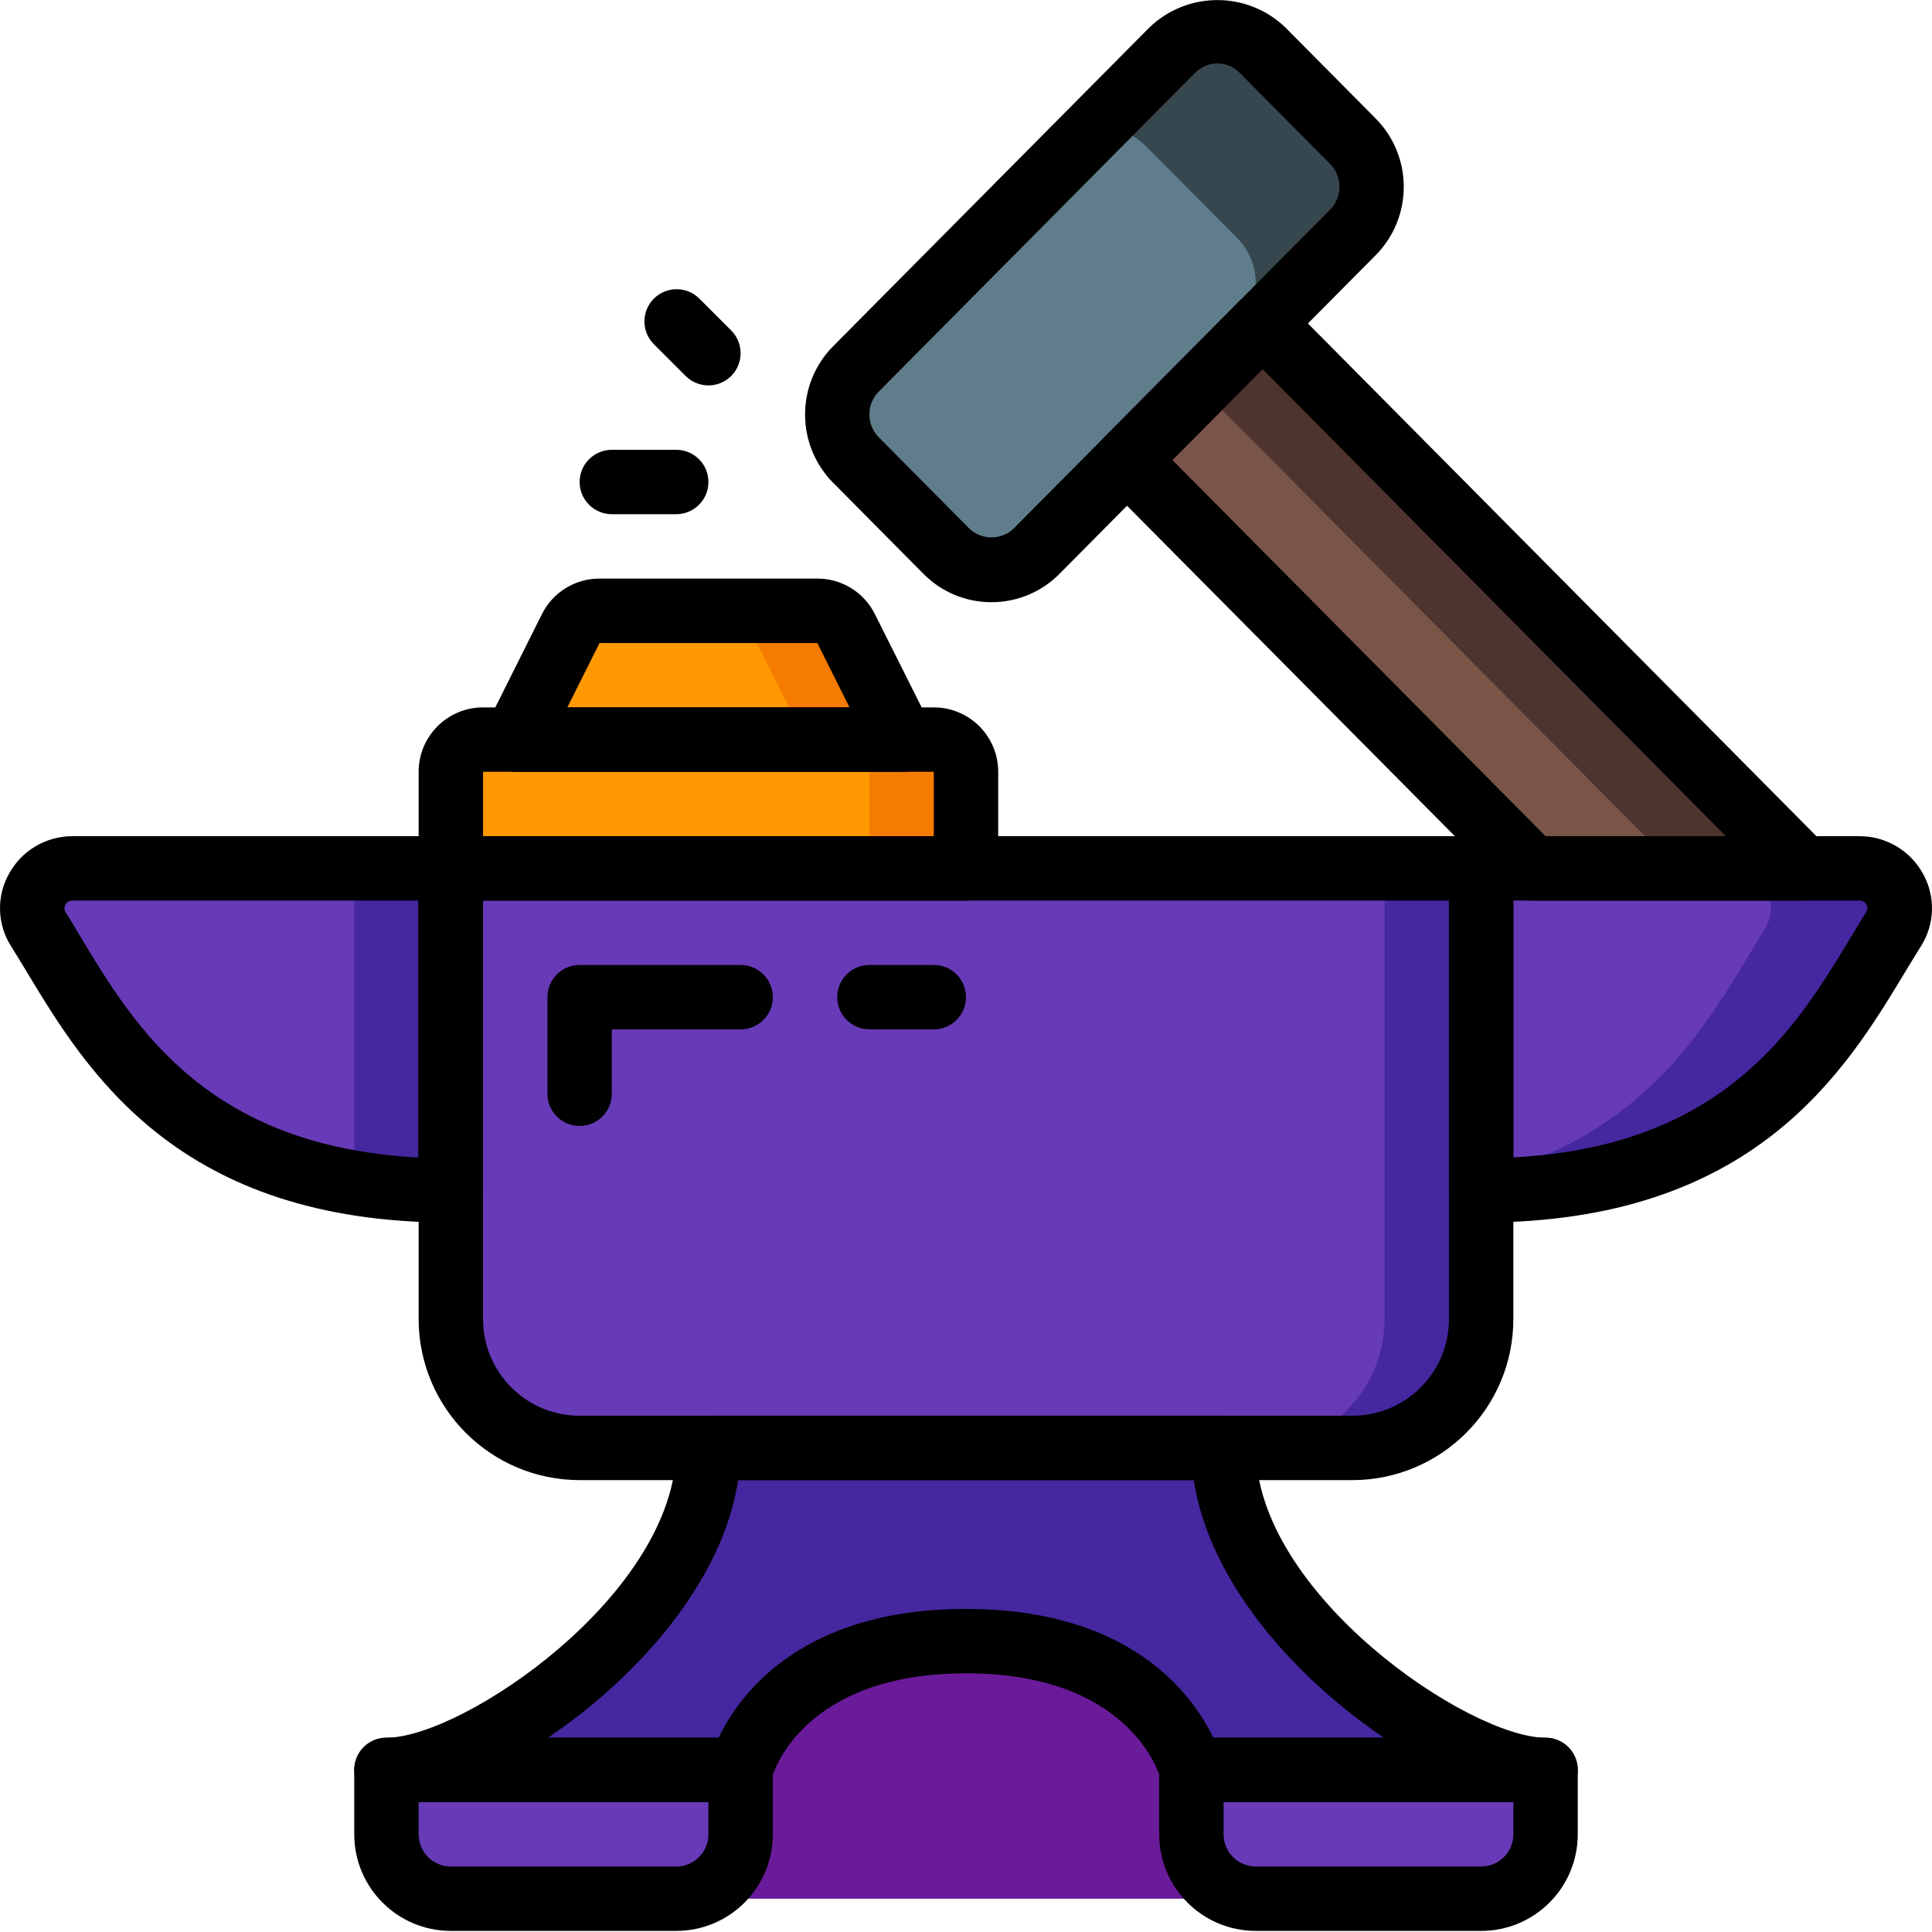 <!-- icon666.com - MILLIONS OF FREE VECTOR ICONS --><svg viewBox="0 0 512.038 512" xmlns="http://www.w3.org/2000/svg"><path d="m392.551 230.145h100.293c3.84-.012 7.387 2.059 9.262 5.41 1.875 3.352 1.781 7.453-.242 10.719-15.605 24.73-35.387 69.207-109.312 69.207zm0 0" fill="#4527a0"></path><path d="m358.418 230.145h100.293c3.84-.012 7.387 2.059 9.262 5.41 1.871 3.352 1.781 7.453-.242 10.719-15.605 24.73-35.387 69.207-109.312 69.207zm0 0" fill="#673ab7"></path><path d="m179.219 426.414h153.602v76.797h-153.602zm0 0" fill="#6a1b9a"></path><path d="m392.551 230.145v119.469c0 18.852-15.281 34.133-34.133 34.133h-204.801c-18.848 0-34.133-15.281-34.133-34.133v-119.469zm0 0" fill="#4527a0"></path><path d="m366.953 230.145v119.469c0 18.852-15.281 34.133-34.133 34.133h-179.203c-18.848 0-34.133-15.281-34.133-34.133v-119.469zm0 0" fill="#673ab7"></path><path d="m119.484 230.145v85.336c-11.484.105-22.941-1.156-34.133-3.758-46.59-11.262-62.293-45.055-75.18-65.449-2.016-3.27-2.102-7.375-.223-10.727 1.879-3.352 5.426-5.418 9.27-5.402zm0 0" fill="#4527a0"></path><g fill="#673ab7"><path d="m93.887 230.145v81.578c-46.594-11.262-62.293-45.055-75.18-65.449-2.02-3.27-2.105-7.375-.227-10.727 1.879-3.352 5.43-5.418 9.273-5.402zm0 0"></path><path d="m102.418 469.078h93.867v17.066c0 9.426-7.641 17.066-17.066 17.066h-59.734c-9.426 0-17.066-7.641-17.066-17.066zm0 0"></path><path d="m392.551 503.211h-59.73c-9.426 0-17.066-7.641-17.066-17.066v-17.066h93.863v17.066c0 9.426-7.641 17.066-17.066 17.066zm0 0"></path></g><path d="m324.285 383.746c0 42.668 59.734 85.332 85.332 85.332h-93.863s-8.535-34.133-59.734-34.133-59.734 34.133-59.734 34.133h-93.867c25.602 0 85.336-42.664 85.336-85.332zm0 0" fill="#4527a0"></path><path d="m256.02 204.547v25.598h-136.535v-25.598c0-4.715 3.82-8.535 8.535-8.535h119.465c4.715 0 8.535 3.82 8.535 8.535zm0 0" fill="#f57c00"></path><path d="m238.953 196.012h-102.402l14.68-29.441c1.461-2.895 4.434-4.715 7.68-4.691h57.684c3.246-.023 6.223 1.797 7.68 4.691zm0 0" fill="#f57c00"></path><path d="m230.418 204.547v25.598h-110.934v-25.598c0-4.715 3.82-8.535 8.535-8.535h93.867c4.711 0 8.531 3.82 8.531 8.535zm0 0" fill="#ff9801"></path><path d="m213.352 196.012h-76.801l14.68-29.441c1.461-2.895 4.434-4.715 7.68-4.691h32.086c3.242-.023 6.219 1.797 7.68 4.691zm0 0" fill="#ff9801"></path><path d="m358.59 61.527-83.883 84.566c-3.16 3.18-7.461 4.969-11.945 4.969s-8.785-1.789-11.949-4.969l-23.977-24.152c-6.574-6.707-6.574-17.441 0-24.148l63.23-63.742 20.566-20.738c3.152-3.23 7.473-5.055 11.988-5.055s8.84 1.824 11.988 5.055l23.98 24.148c6.57 6.676 6.57 17.391 0 24.066zm0 0" fill="#37474f"></path><path d="m327.871 87.125-63.234 63.832c-5.113.629-10.23-1.172-13.824-4.863l-23.977-24.152c-6.574-6.707-6.574-17.441 0-24.148l63.23-63.742c5.121-.672 10.254 1.133 13.824 4.863l23.98 24.148c6.57 6.676 6.57 17.387 0 24.062zm0 0" fill="#607d8b"></path><path d="m477.887 230.145h-71.852l-107.348-108.203 19.199-19.371 16.723-16.895zm0 0" fill="#4e342e"></path><path d="m444.434 230.145h-38.398l-107.348-108.203 19.199-19.371zm0 0" fill="#795548"></path><path d="m358.418 392.277h-204.801c-23.551-.027-42.637-19.113-42.664-42.664v-119.469c0-4.711 3.82-8.531 8.531-8.531h273.066c4.715 0 8.535 3.82 8.535 8.531v119.469c-.027 23.551-19.113 42.637-42.668 42.664zm-230.398-153.598v110.934c0 14.137 11.461 25.598 25.598 25.598h204.801c14.141 0 25.602-11.461 25.602-25.598v-110.934zm0 0"></path><path d="m392.551 324.012c-4.711 0-8.531-3.82-8.531-8.531v-85.336c0-4.711 3.82-8.531 8.531-8.531h100.293c6.984 0 13.414 3.797 16.785 9.914 3.402 6.039 3.188 13.461-.555 19.293-1.332 2.117-2.695 4.387-4.129 6.75-15.965 26.453-40.105 66.441-112.395 66.441zm8.535-85.332v68.051c56.004-2.918 75.094-34.574 89.25-58.023 1.492-2.469 2.918-4.832 4.266-7.031.395-.586.41-1.348.043-1.949-.359-.652-1.051-1.055-1.801-1.047zm0 0"></path><path d="m119.484 324.012c-72.285 0-96.426-39.988-112.391-66.441-1.434-2.363-2.801-4.633-4.129-6.75-3.742-5.832-3.957-13.254-.555-19.293 3.367-6.117 9.801-9.914 16.785-9.914h100.289c4.715 0 8.535 3.82 8.535 8.531v85.336c0 4.711-3.82 8.531-8.535 8.531zm-100.289-85.332c-.773-.016-1.488.406-1.844 1.09-.383.594-.383 1.355 0 1.945 1.391 2.203 2.816 4.566 4.266 7.035 14.133 23.406 33.281 55.062 89.25 58.023v-68.094zm0 0"></path><path d="m179.219 511.746h-59.734c-14.137 0-25.598-11.461-25.598-25.602v-17.066c0-4.711 3.82-8.531 8.531-8.531h93.867c4.715 0 8.535 3.82 8.535 8.531v17.066c0 14.141-11.461 25.602-25.602 25.602zm-68.266-34.133v8.531c0 4.715 3.82 8.535 8.531 8.535h59.734c4.715 0 8.535-3.82 8.535-8.535v-8.531zm0 0"></path><path d="m392.551 511.746h-59.73c-14.141 0-25.602-11.461-25.602-25.602v-17.066c0-4.711 3.82-8.531 8.535-8.531h93.863c4.715 0 8.535 3.82 8.535 8.531v17.066c0 14.141-11.461 25.602-25.602 25.602zm-68.266-34.133v8.531c0 4.715 3.82 8.535 8.535 8.535h59.73c4.715 0 8.535-3.82 8.535-8.535v-8.531zm0 0"></path><path d="m409.617 477.613h-93.863c-3.914 0-7.328-2.664-8.277-6.461-.258-1.051-8.082-27.672-51.457-27.672s-51.199 26.621-51.48 27.758c-1.012 3.734-4.383 6.34-8.254 6.375h-93.867c-4.711 0-8.531-3.82-8.531-8.535 0-4.711 3.82-8.531 8.531-8.531 20.336 0 76.801-38.195 76.801-76.801 0-4.715 3.82-8.535 8.535-8.535h136.531c4.715 0 8.535 3.82 8.535 8.535 0 38.605 56.465 76.801 76.797 76.801 4.715 0 8.535 3.82 8.535 8.531 0 4.715-3.82 8.535-8.535 8.535zm-88.062-17.066h45.227c-23.527-15.906-46.301-41.199-50.398-68.27h-120.754c-4.098 27.07-26.871 52.363-50.398 68.27h45.227c5.512-11.488 21.914-34.133 65.535-34.133 43.625 0 60.051 22.645 65.562 34.133zm0 0"></path><path d="m153.617 298.414c-4.711 0-8.531-3.824-8.531-8.535v-25.602c0-4.711 3.82-8.531 8.531-8.531h42.668c4.715 0 8.535 3.82 8.535 8.531 0 4.715-3.82 8.535-8.535 8.535h-34.133v17.066c0 4.711-3.82 8.535-8.535 8.535zm0 0"></path><path d="m247.484 272.812h-17.066c-4.711 0-8.531-3.82-8.531-8.535 0-4.711 3.82-8.531 8.531-8.531h17.066c4.715 0 8.535 3.82 8.535 8.531 0 4.715-3.82 8.535-8.535 8.535zm0 0"></path><path d="m256.02 238.68h-136.535c-4.711 0-8.531-3.82-8.531-8.535v-25.598c0-9.426 7.641-17.066 17.066-17.066h119.465c9.426 0 17.066 7.641 17.066 17.066v25.598c0 4.715-3.82 8.535-8.531 8.535zm-128-17.066h119.465v-17.066h-119.465zm0 0"></path><path d="m238.953 204.547h-102.402c-2.957 0-5.703-1.531-7.258-4.047-1.559-2.516-1.699-5.656-.379-8.301l14.711-29.426c2.879-5.793 8.797-9.449 15.27-9.43h57.719c6.469-.02 12.387 3.637 15.266 9.43l14.754 29.426c1.324 2.652 1.18 5.801-.387 8.32s-4.328 4.043-7.293 4.027zm-88.594-17.066h74.785l-8.531-17.066h-57.719zm0 0"></path><path d="m262.77 159.602c-6.777.016-13.273-2.695-18.031-7.52l-23.953-24.156c-9.891-10.02-9.891-26.129 0-36.148l83.824-84.48c10.062-9.703 26.004-9.703 36.07 0l23.953 24.148c9.875 10.027 9.875 26.125 0 36.148l-83.832 84.48c-4.758 4.828-11.254 7.539-18.031 7.527zm59.871-142.789c-2.227-.004-4.359.891-5.914 2.484l-83.824 84.477c-3.32 3.359-3.32 8.762 0 12.121l23.953 24.148c3.305 3.176 8.523 3.176 11.828 0l83.832-84.48c3.309-3.363 3.309-8.758 0-12.117l-23.965-24.148c-1.555-1.59-3.688-2.488-5.91-2.484zm0 0"></path><path d="m477.887 238.68h-71.844c-2.281-.012-4.461-.934-6.059-2.562l-107.348-108.184c-3.297-3.328-3.297-8.688 0-12.016l35.914-36.215c3.395-3.234 8.727-3.234 12.117 0l143.277 144.469c2.398 2.449 3.102 6.098 1.781 9.262-1.324 3.164-4.41 5.23-7.84 5.246zm-68.27-17.066h47.789l-122.797-123.785-23.891 24.098zm0 0"></path><path d="m179.219 136.277h-17.066c-4.711 0-8.535-3.82-8.535-8.531 0-4.715 3.824-8.535 8.535-8.535h17.066c4.715 0 8.535 3.82 8.535 8.535 0 4.711-3.82 8.531-8.535 8.531zm0 0"></path><path d="m187.754 102.145c-2.266 0-4.434-.898-6.035-2.5l-8.531-8.531c-3.234-3.352-3.188-8.672.102-11.965 3.293-3.289 8.613-3.336 11.965-.102l8.531 8.531c2.441 2.441 3.168 6.109 1.848 9.301-1.32 3.188-4.43 5.266-7.879 5.266zm0 0"></path></svg>